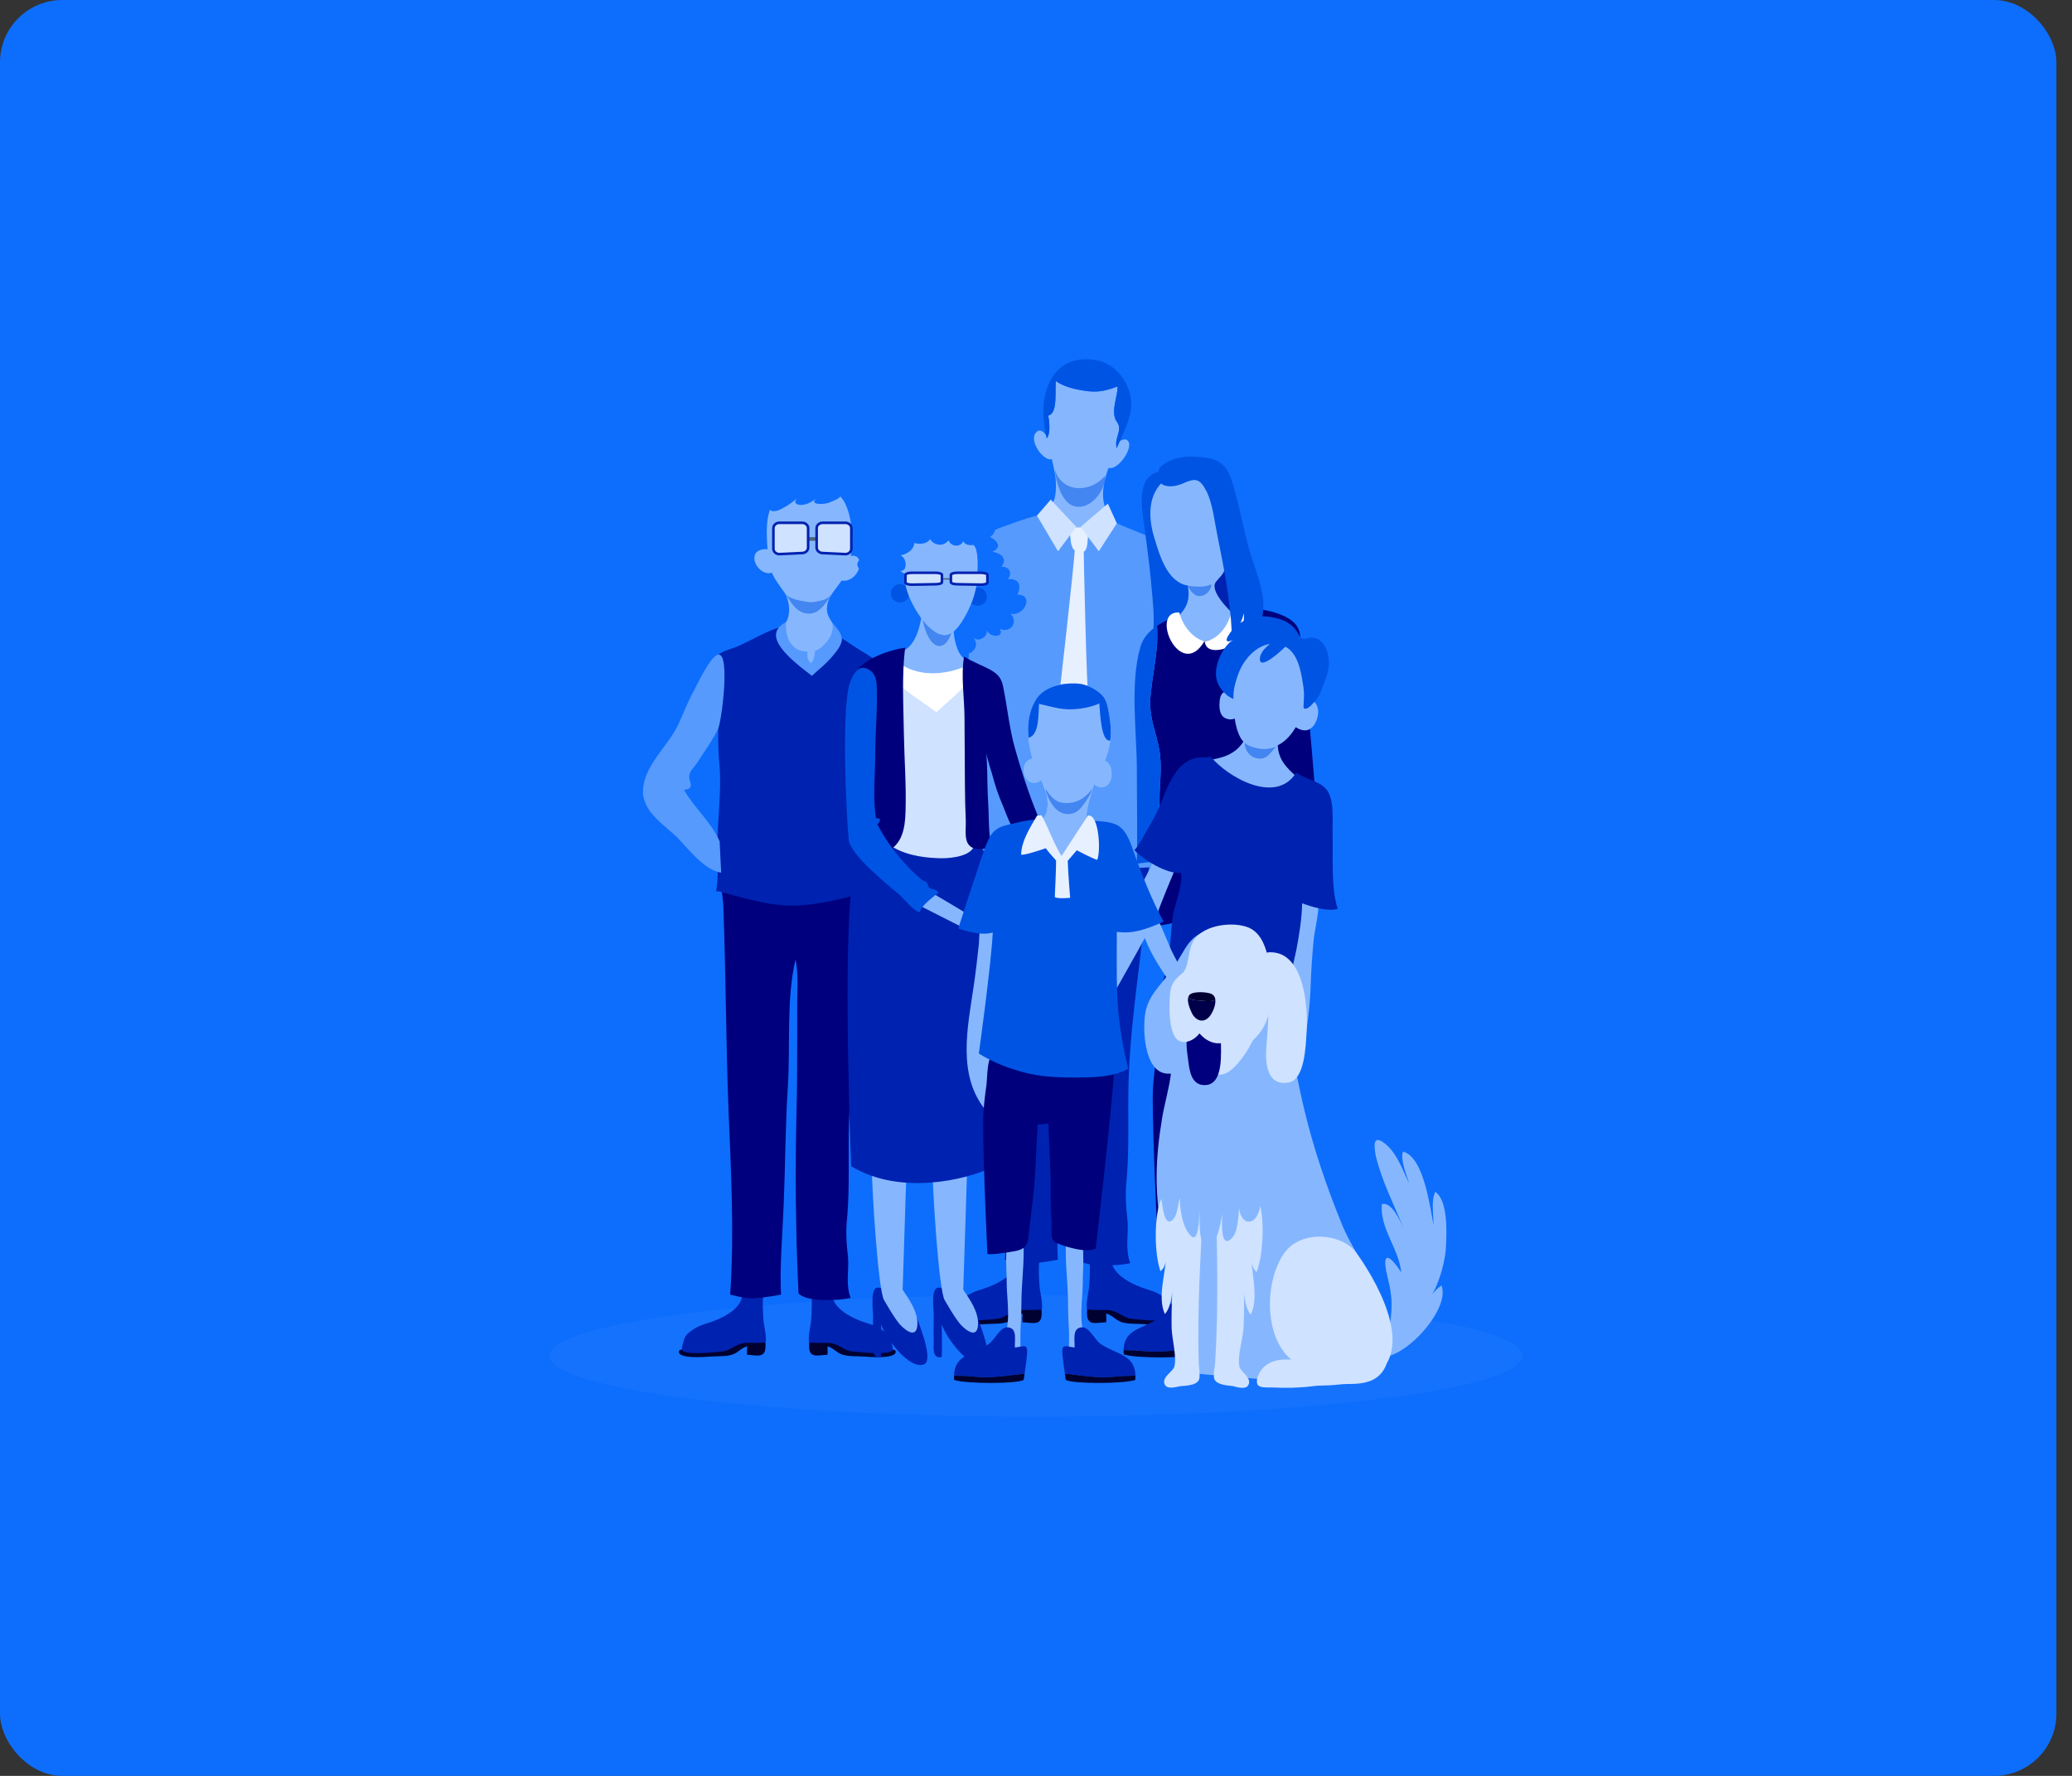 <svg width="84" height="72" viewBox="0 0 84 72" fill="none" xmlns="http://www.w3.org/2000/svg">
<rect x="0" y="0" width="84" height="72" fill="#333333" stroke="none"/>
<rect width="83.368" height="72" rx="2.526" fill="#0D6EFD"/>
<g style="mix-blend-mode:multiply" opacity="0.3">
<path d="M61.724 54.969C61.724 56.331 52.893 57.436 42 57.436C31.107 57.436 22.276 56.331 22.276 54.969C22.276 53.606 31.107 52.502 42 52.502C52.893 52.502 61.724 53.606 61.724 54.969Z" fill="#257CFD"/>
</g>
<path d="M39.003 53.397C38.86 53.397 38.6 53.366 38.586 53.443C38.46 53.801 39.719 53.701 39.934 53.684C40.203 53.666 40.472 53.684 40.722 53.63C41.044 53.577 41.17 53.326 41.456 53.254C41.456 53.379 41.439 53.487 41.456 53.611C41.778 53.611 42.19 53.773 42.226 53.343C42.261 53.003 42.154 52.645 41.761 52.788L39.004 53.396L39.003 53.397Z" fill="#000031"/>
<path d="M38.692 53.403C38.8 53.654 40.109 53.497 40.341 53.479C40.753 53.444 40.775 53.29 41.151 53.164C41.33 53.093 41.509 53.111 41.706 53.111C41.796 53.111 42.191 53.113 42.246 53.078L42.226 53.147C42.297 52.807 42.154 52.413 42.136 52.054C42.118 51.732 42.1 51.392 42.136 51.069C41.849 51.052 41.545 51.034 41.259 51.016C41.259 51.714 40.292 52.126 39.756 52.287C39.451 52.377 39.216 52.493 38.95 52.717C38.753 52.883 38.692 53.403 38.692 53.403Z" fill="#0022B0"/>
<path d="M47.297 53.397C47.44 53.397 47.7 53.366 47.714 53.443C47.84 53.801 46.581 53.701 46.366 53.684C46.097 53.666 45.828 53.684 45.577 53.63C45.255 53.577 45.13 53.326 44.843 53.254C44.843 53.379 44.861 53.487 44.843 53.611C44.522 53.611 44.11 53.773 44.073 53.343C44.038 53.003 44.145 52.645 44.538 52.788L47.295 53.396L47.297 53.397Z" fill="#000031"/>
<path d="M47.608 53.403C47.5 53.654 46.191 53.497 45.959 53.479C45.547 53.444 45.525 53.29 45.149 53.164C44.97 53.093 44.791 53.111 44.594 53.111C44.504 53.111 44.109 53.113 44.054 53.078L44.074 53.147C44.003 52.807 44.146 52.413 44.164 52.054C44.182 51.732 44.2 51.392 44.164 51.069C44.45 51.052 44.755 51.034 45.041 51.016C45.041 51.714 46.008 52.126 46.544 52.287C46.849 52.377 47.084 52.493 47.35 52.717C47.547 52.883 47.608 53.403 47.608 53.403Z" fill="#0022B0"/>
<path d="M40.739 51.07C40.918 48.492 40.775 45.843 40.668 43.23C40.56 40.402 40.56 37.608 40.454 34.78C40.454 34.458 40.382 34.171 40.382 33.885C41.742 33.706 43.138 33.777 44.498 33.777C45.179 33.777 46.002 33.92 46.611 33.777C46.611 37.179 45.859 40.472 45.752 43.838C45.716 45.163 45.787 46.452 45.68 47.776C45.608 48.42 45.644 48.886 45.715 49.53C45.751 50.031 45.608 50.676 45.823 51.213C45.393 51.321 43.943 51.41 43.621 51.017C43.621 51.017 43.531 48.958 43.531 48.421C43.496 46.81 43.496 45.199 43.531 43.588C43.567 42.407 43.567 41.261 43.567 40.08V38.755C43.567 38.326 43.628 37.536 43.496 36.929C43.102 38.612 43.282 40.545 43.174 42.264C43.066 43.947 43.066 45.629 42.995 47.312C42.959 48.315 42.816 50.069 42.887 51.071C42.887 51.071 42.337 51.196 41.693 51.231C41.263 51.231 40.739 51.071 40.739 51.071V51.07Z" fill="#0022B0"/>
<path d="M42.573 17.851C42.435 17.695 42.218 17.281 42.002 17.537C41.648 17.91 42.513 19.012 42.789 18.481L42.573 17.851Z" fill="#86B7FE"/>
<path d="M45.052 18.186C45.19 18.028 45.583 17.655 45.739 17.891C45.976 18.226 45.09 19.406 44.776 18.815L45.051 18.186H45.052Z" fill="#86B7FE"/>
<path d="M39.288 26.191C39.426 25.483 39.485 24.716 39.524 23.988C39.583 22.985 39.446 21.785 40.567 21.391C41.216 21.155 41.983 20.86 42.671 20.782C43.025 20.742 43.261 20.86 43.595 20.92C43.91 20.979 44.224 20.861 44.559 20.88C45.326 21.273 46.192 21.588 46.998 21.922C47.489 22.119 47.489 22.572 47.549 23.043C47.627 23.633 47.687 24.184 47.687 24.754C47.687 26.013 47.785 27.252 47.707 28.492C47.667 29.043 47.53 33.843 47.51 34.394C47.51 34.532 47.53 34.925 47.432 35.043C47.294 35.201 46.861 35.142 46.645 35.161C44.913 35.279 43.262 35.318 41.511 35.181C40.665 35.123 39.721 34.867 39.013 34.395L39.288 26.192V26.191Z" fill="#569AFE"/>
<path d="M45.248 17.99C45.248 17.793 45.346 17.617 45.366 17.419C45.386 17.144 45.248 17.144 45.19 16.908C45.091 16.515 45.308 16.062 45.308 15.669C44.816 15.846 44.52 15.925 43.989 15.846C43.596 15.787 43.144 15.689 42.809 15.453C42.751 15.767 42.907 16.77 42.494 16.849C42.538 17.055 42.604 17.589 42.43 17.782C42.478 18.006 42.534 18.221 42.592 18.424C42.69 18.797 42.788 19.191 42.808 19.584C42.808 19.82 42.808 20.017 42.749 20.233C42.671 20.45 42.435 20.608 42.375 20.804C42.179 21.375 43.325 21.571 43.738 21.552C44.25 21.532 44.48 21.453 44.951 21.315L45.029 20.981C44.411 20.198 44.83 19.155 45.266 18.182C45.25 18.138 45.243 18.076 45.246 17.992L45.248 17.99Z" fill="#86B7FE"/>
<path d="M44.462 14.607C43.498 14.43 42.804 14.811 42.47 15.676C42.217 16.33 42.282 17.092 42.431 17.782C42.605 17.589 42.539 17.055 42.495 16.849C42.908 16.771 42.752 15.767 42.81 15.453C43.145 15.689 43.596 15.787 43.99 15.846C44.521 15.924 44.816 15.846 45.309 15.669C45.309 16.062 45.092 16.515 45.191 16.908C45.249 17.144 45.387 17.144 45.367 17.419C45.347 17.615 45.249 17.792 45.249 17.99C45.247 18.074 45.254 18.136 45.269 18.18C45.513 17.637 45.761 17.115 45.839 16.671C45.996 15.806 45.367 14.764 44.462 14.606V14.607Z" fill="#0054E4"/>
<g style="mix-blend-mode:multiply" opacity="0.5">
<path d="M42.77 19.052C43.065 20.016 44.246 19.976 44.797 19.288C44.836 19.918 44.127 20.783 43.459 20.489C43.027 20.292 42.83 19.564 42.77 19.132V19.053V19.052Z" fill="#0054E4"/>
</g>
<path d="M43.581 22.178C43.547 22.894 42.915 28.452 42.915 28.452C43.031 28.668 43.398 29.118 43.581 29.268C43.747 29.151 44.132 28.462 44.132 28.462C44.048 27.98 43.931 22.378 43.931 22.128L43.581 22.179V22.178Z" fill="#E7F0FF"/>
<path d="M43.36 21.625C43.42 21.781 43.389 21.959 43.449 22.116C43.489 22.234 43.518 22.303 43.636 22.342C43.685 22.362 43.911 22.381 43.96 22.351C44.098 22.262 44.088 21.889 44.108 21.742C44.137 21.476 44.137 21.407 43.842 21.387C43.695 21.378 43.537 21.387 43.389 21.417L43.36 21.624V21.625Z" fill="#E7F0FF"/>
<path d="M43.631 21.362L42.893 22.351L42.038 20.904L42.598 20.256L43.631 21.362Z" fill="#CFE2FF"/>
<path d="M43.807 21.363L44.545 22.351L45.278 21.218L44.913 20.419L43.807 21.363Z" fill="#CFE2FF"/>
<path d="M46.681 26.076C46.815 25.502 46.778 24.793 46.72 24.2C46.644 23.262 46.529 22.323 46.395 21.385C46.299 20.696 46.05 19.433 46.893 19.146C47.467 18.936 47.869 18.955 48.175 19.51C48.482 20.065 48.52 20.774 48.615 21.386C48.73 22.19 48.788 23.013 48.903 23.818C48.942 24.105 49.152 25.407 48.979 25.541L46.682 26.077L46.681 26.076Z" fill="#0054E4"/>
<path d="M52.664 25.569C52.291 24.334 48.53 24.592 48.53 24.592C48.037 24.856 47.395 25.045 46.905 25.375C47.022 26.31 46.583 27.871 46.635 28.669C46.664 29.358 46.98 29.991 47.037 30.68C47.094 31.254 47.009 31.828 47.009 32.432C47.009 32.696 47.009 36.627 46.959 37.524C49.263 37.301 51.095 34.93 53.523 34.671C53.523 34.671 52.895 26.315 52.665 25.569H52.664Z" fill="#00007D"/>
<path d="M47.036 30.68C46.978 29.991 46.663 29.358 46.634 28.669C46.583 27.871 47.021 26.31 46.904 25.375C46.593 25.585 46.344 25.85 46.232 26.229C45.801 27.721 46.089 29.674 46.089 31.224C46.089 32.488 46.118 33.751 46.089 35.015C46.357 34.977 46.619 34.948 46.877 34.923C46.925 34.026 47.008 32.695 47.008 32.43C47.008 31.827 47.093 31.253 47.036 30.678V30.68Z" fill="#0054E4"/>
<path d="M50.166 24.506C50.319 24.622 50.166 24.889 50.051 25.004C49.611 25.483 49.228 24.985 49.074 24.525C48.941 24.123 48.941 23.664 49.151 23.281C49.381 22.879 49.955 22.592 50.07 23.262L50.166 24.506Z" fill="#0022B0"/>
<path d="M47.703 25.045C48.124 24.662 48.252 24.314 48.156 23.74C47.314 23.607 47.008 22.496 46.797 21.806C46.549 21.002 46.51 20.007 47.256 19.432C48.156 18.762 49.152 19.165 49.573 20.141C49.898 20.83 49.956 21.94 49.783 22.668C49.744 22.859 49.687 23.05 49.592 23.223C49.515 23.375 49.285 23.548 49.247 23.682C49.132 24.141 50.076 24.965 50.076 24.965C50.338 25.374 49.094 26.19 48.481 25.96C48.118 25.845 47.869 25.538 47.678 25.232L47.703 25.044V25.045Z" fill="#86B7FE"/>
<path d="M47.811 24.832C47.926 25.31 48.309 25.866 48.827 25.999C47.85 27.646 46.567 24.755 47.811 24.832Z" fill="white"/>
<path d="M48.825 25.999C49.495 25.942 49.955 25.099 49.974 24.487C50.682 24.39 50.606 25.673 50.242 25.999C49.974 26.229 48.959 26.651 48.844 26.038L48.825 25.999Z" fill="white"/>
<path d="M47.007 18.975C46.739 19.702 47.352 19.855 47.944 19.606C48.461 19.376 48.633 19.376 48.921 19.931C49.169 20.468 49.227 21.08 49.342 21.654C49.61 22.994 49.878 24.296 49.936 25.655C50.223 25.54 50.338 25.157 50.433 24.87C50.452 25.1 50.28 26.037 50.491 26.095C50.873 26.229 51.142 25.195 51.18 24.966C51.352 24.123 50.912 23.186 50.682 22.4C50.414 21.5 50.261 20.563 49.993 19.663C49.726 18.725 49.361 18.549 48.373 18.513C47.415 18.477 47.007 18.974 47.007 18.974V18.975Z" fill="#0054E4"/>
<g style="mix-blend-mode:multiply" opacity="0.5">
<path d="M48.149 23.732C48.209 23.776 48.371 23.769 48.46 23.776C48.69 23.805 48.897 23.776 49.118 23.694C49.082 23.946 48.897 24.161 48.63 24.168C48.408 24.175 48.231 23.923 48.149 23.731V23.732Z" fill="#0054E4"/>
</g>
<path d="M47.507 53.166C47.897 52.92 47.692 51.525 47.692 51.135C47.692 50.664 47.651 50.17 47.671 49.72C47.692 49.432 47.63 49.515 47.835 49.412C47.979 49.351 48.225 49.351 48.369 49.351C48.409 50.171 48.286 50.992 48.286 51.793C48.286 52.203 48.265 52.593 48.245 52.983V53.558C48.245 53.682 48.266 53.948 48.224 53.927L47.506 53.168L47.507 53.166Z" fill="#AD7968"/>
<path d="M50.954 53.166C50.564 52.92 50.769 51.525 50.769 51.135C50.769 50.664 50.81 50.17 50.79 49.72C50.769 49.432 50.831 49.515 50.626 49.412C50.482 49.351 50.236 49.351 50.093 49.351C50.052 50.171 50.175 50.992 50.175 51.793C50.175 52.203 50.196 52.593 50.216 52.983V53.558C50.216 53.682 50.195 53.948 50.237 53.927L50.955 53.168L50.954 53.166Z" fill="#AD7968"/>
<path d="M51.53 54.801C51.031 54.789 50.542 54.71 50.047 54.654C50.011 54.404 49.961 54.04 49.948 53.885C49.907 53.413 50.072 53.557 50.441 53.597C50.462 53.31 50.317 52.797 50.748 52.777C51.056 52.777 51.24 53.29 51.528 53.474C52.145 53.879 52.887 53.885 52.908 54.734C52.771 54.747 52.627 54.748 52.502 54.748C52.174 54.762 51.858 54.814 51.53 54.801Z" fill="#663A5F"/>
<path d="M51.53 54.801C51.858 54.814 52.174 54.761 52.502 54.748C52.627 54.748 52.771 54.748 52.908 54.734C52.909 54.789 52.908 54.848 52.902 54.91C52.451 55.075 50.35 55.075 50.083 54.91C50.083 54.91 50.067 54.803 50.046 54.654C50.542 54.71 51.031 54.789 51.53 54.801Z" fill="#795287"/>
<path d="M46.733 44.467C46.733 43.944 46.803 43.421 46.873 42.916C46.907 42.585 46.89 41.923 47.116 41.68C47.482 41.923 48.091 41.854 48.51 41.871C48.946 41.889 49.398 41.923 49.834 41.958C50.584 42.01 51.316 42.097 52.064 42.132C51.925 44.258 51.298 49.589 51.298 49.589C50.966 49.746 50.375 49.589 50.043 49.485C49.904 49.432 49.625 49.362 49.555 49.223C49.468 49.066 49.52 48.614 49.503 48.422C49.45 47.846 49.485 47.254 49.468 46.662C49.434 45.983 49.382 44.537 49.382 44.537C49.242 44.502 49.102 44.571 48.946 44.554C48.876 45.548 48.876 46.541 48.754 47.534C48.702 47.97 48.65 48.422 48.597 48.858C48.545 49.347 48.563 49.59 48.005 49.695C47.813 49.729 47.035 49.861 46.907 49.799C46.907 49.799 46.732 46.227 46.732 44.468L46.733 44.467Z" fill="#00007D"/>
<path d="M46.93 54.801C47.429 54.789 47.918 54.71 48.414 54.654C48.449 54.404 48.499 54.04 48.512 53.885C48.553 53.413 48.389 53.557 48.02 53.597C47.998 53.31 48.143 52.797 47.711 52.777C47.404 52.777 47.219 53.29 46.931 53.474C46.314 53.879 45.571 53.885 45.551 54.734C45.688 54.747 45.833 54.748 45.957 54.748C46.285 54.762 46.601 54.814 46.929 54.801H46.93Z" fill="#0022B0"/>
<path d="M46.93 54.801C46.602 54.814 46.286 54.761 45.958 54.748C45.833 54.748 45.689 54.748 45.552 54.734C45.551 54.789 45.552 54.848 45.558 54.91C46.009 55.075 48.111 55.075 48.377 54.91C48.377 54.91 48.393 54.803 48.414 54.654C47.918 54.71 47.429 54.789 46.93 54.801Z" fill="#000031"/>
<path d="M53.428 28.75C53.366 28.407 53.146 28.346 52.928 28.429C53.041 27.834 53.09 27.341 52.868 26.765C52.673 26.247 52.209 26.036 51.686 26.01L51.411 26.004C51.155 26.207 50.782 26.317 50.567 26.57C50.288 26.892 50.167 27.299 50.06 27.708C50.039 27.796 50.021 27.888 50.007 27.984C49.602 27.996 49.451 28.075 49.437 28.55C49.431 28.825 49.49 29.098 49.792 29.156C49.875 29.176 49.97 29.166 50.057 29.135C50.095 29.418 50.17 29.688 50.295 29.915C50.328 29.972 50.365 30.021 50.404 30.067C50.392 30.093 50.378 30.116 50.366 30.135C50.252 30.282 50.138 30.403 49.984 30.498C49.675 30.702 49.324 30.763 48.973 30.824L49 30.863C49.204 31.171 49.29 31.47 49.609 31.711C50.036 32.026 50.487 32.29 51.036 32.302C51.468 32.318 51.858 32.243 52.219 31.998C52.321 31.93 52.631 31.753 52.628 31.609C52.626 31.531 52.385 31.328 52.332 31.277C52.077 31.022 51.901 30.791 51.827 30.439C51.811 30.364 51.806 30.289 51.801 30.214C51.816 30.206 51.832 30.199 51.847 30.191C52.123 30.047 52.354 29.782 52.533 29.48C52.685 29.593 52.897 29.648 53.047 29.585C53.331 29.461 53.477 29.039 53.431 28.752L53.428 28.75Z" fill="#86B7FE"/>
<g style="mix-blend-mode:multiply" opacity="0.5">
<path d="M50.465 30.11C50.564 30.239 50.8 30.293 50.958 30.333C51.212 30.397 51.516 30.372 51.749 30.261C51.503 30.494 51.38 30.828 50.951 30.743C50.67 30.689 50.446 30.407 50.465 30.11Z" fill="#0054E4"/>
</g>
<path d="M51.582 26.039C51.368 26.185 51.052 26.453 51.077 26.749C51.114 27.158 51.974 26.36 52.109 26.218C52.542 26.443 52.695 27.014 52.776 27.456C52.807 27.647 52.846 27.837 52.861 28.037C52.874 28.228 52.852 28.403 52.848 28.595C52.842 28.691 52.834 28.762 52.974 28.723C53.052 28.703 53.162 28.596 53.213 28.534C53.367 28.39 53.492 28.204 53.565 28.002C53.737 27.535 53.96 27.076 53.842 26.557C53.792 26.314 53.672 26.038 53.434 25.914C53.328 25.855 53.188 25.85 53.067 25.861C52.954 25.873 52.86 25.927 52.779 25.887C52.682 25.828 52.616 25.638 52.544 25.553C52.462 25.442 52.364 25.348 52.249 25.273C52.027 25.131 51.756 25.05 51.502 25.013C51.081 24.945 50.648 25.017 50.288 25.252C50.082 25.388 49.938 25.54 49.812 25.743C49.779 25.797 49.687 25.938 49.748 25.989C49.811 26.039 49.94 25.958 49.991 25.939C49.64 26.166 49.382 26.669 49.314 27.081C49.238 27.561 49.395 27.889 49.76 28.202C49.839 28.261 49.919 28.294 49.999 28.344C50.012 28.161 50.002 28.052 50.04 27.868C50.087 27.666 50.167 27.391 50.249 27.206C50.413 26.81 50.76 26.382 51.157 26.208C51.269 26.152 51.39 26.123 51.52 26.103L51.58 26.04L51.582 26.039Z" fill="#0054E4"/>
<path d="M47.025 34.16C46.749 35.476 44.556 38.462 44.191 40.049C44.485 40.204 44.856 40.218 45.091 40.404C45.531 39.572 46.723 37.592 47.037 36.72C47.33 35.955 47.706 35.09 47.979 34.432L47.025 34.16Z" fill="#86B7FE"/>
<path d="M52.762 43.105C52.904 42.158 53.102 41.032 53.131 40.062C53.151 39.408 53.193 38.752 53.257 38.096C53.288 37.755 53.555 36.647 53.414 36.39C53.32 36.21 52.794 36.204 52.636 36.105C52.591 37.257 52.239 38.42 52.237 39.571C52.234 40.722 52.083 41.926 52.125 43.075C52.127 43.127 52.123 43.023 52.122 42.997L52.761 43.105L52.762 43.105Z" fill="#86B7FE"/>
<path d="M46.823 41.583C46.843 41.321 46.916 41.111 46.989 40.873C47.086 40.584 47.082 40.401 47.099 40.086C47.117 39.773 47.243 39.533 47.313 39.219C47.453 38.535 47.46 37.803 47.548 37.122C47.593 36.833 48.008 35.647 47.871 35.414V35.388C47.323 35.454 46.34 34.852 45.991 34.468C45.991 34.468 46.144 34.307 46.343 33.936C46.494 33.671 46.644 33.406 46.794 33.141C47.294 32.213 47.541 30.612 48.877 30.709C48.929 30.708 49.006 30.68 49.084 30.678C49.759 31.497 51.722 32.65 52.551 31.323C53.004 31.651 53.526 31.639 53.825 32.075C54.098 32.514 54.013 33.3 54.025 33.796C54.049 34.737 53.95 35.994 54.233 36.85C53.792 36.966 53.212 36.771 52.789 36.625C52.779 37.252 52.665 37.936 52.55 38.539C52.48 38.881 52.335 39.328 52.395 39.667C52.459 40.136 52.564 40.133 52.392 40.582C52.247 41.03 52.422 42.102 52.359 42.386C52.218 43.018 52.291 42.806 51.953 42.893C51.641 42.954 51.43 42.907 51.117 42.888C50.304 42.804 49.465 42.721 48.677 42.532C48.229 42.412 47.051 42.337 46.808 42.004L46.823 41.585V41.583Z" fill="#0022B0"/>
<path d="M31.012 22.544C30.788 21.977 30.495 21.307 30.668 20.67C30.908 19.759 32.027 19.999 32.715 20.017C33.386 20.051 34.555 19.811 34.882 20.584C35.14 21.169 35.02 22.493 34.469 22.888C34.263 23.043 33.987 23.061 33.763 23.009L31.012 22.544Z" fill="#0D6EFD"/>
<path d="M27.934 54.722C27.796 54.722 27.547 54.692 27.533 54.767C27.413 55.111 28.622 55.015 28.828 54.998C29.086 54.981 29.345 54.998 29.585 54.947C29.894 54.896 30.015 54.654 30.29 54.585C30.29 54.705 30.273 54.809 30.29 54.929C30.599 54.929 30.995 55.084 31.029 54.671C31.063 54.345 30.96 54 30.581 54.138L27.933 54.722H27.934Z" fill="#000031"/>
<path d="M27.635 54.726C27.739 54.967 28.996 54.817 29.22 54.799C29.615 54.765 29.637 54.617 29.998 54.497C30.169 54.428 30.342 54.446 30.531 54.446C30.617 54.446 30.997 54.448 31.049 54.414L31.03 54.48C31.099 54.152 30.961 53.775 30.944 53.43C30.926 53.12 30.909 52.793 30.944 52.484C30.669 52.466 30.376 52.449 30.101 52.433C30.101 53.104 29.173 53.499 28.657 53.654C28.364 53.739 28.138 53.851 27.883 54.067C27.694 54.225 27.636 54.725 27.636 54.725L27.635 54.726Z" fill="#0022B0"/>
<path d="M35.901 54.722C36.039 54.722 36.288 54.692 36.302 54.767C36.423 55.111 35.213 55.015 35.007 54.998C34.749 54.981 34.491 54.998 34.25 54.947C33.941 54.896 33.821 54.654 33.545 54.585C33.545 54.705 33.561 54.809 33.545 54.929C33.235 54.929 32.839 55.084 32.806 54.671C32.771 54.345 32.874 54 33.253 54.138L35.901 54.722Z" fill="#000031"/>
<path d="M36.2 54.726C36.097 54.967 34.839 54.817 34.616 54.799C34.221 54.765 34.199 54.617 33.839 54.497C33.666 54.428 33.495 54.446 33.305 54.446C33.22 54.446 32.839 54.448 32.788 54.414L32.807 54.48C32.738 54.152 32.876 53.775 32.892 53.43C32.909 53.12 32.927 52.793 32.892 52.484C33.167 52.466 33.46 52.449 33.735 52.433C33.735 53.104 34.663 53.499 35.18 53.654C35.473 53.739 35.698 53.851 35.953 54.067C36.143 54.225 36.2 54.725 36.2 54.725V54.726Z" fill="#0022B0"/>
<path d="M29.602 52.486C29.773 50.01 29.636 47.464 29.532 44.953C29.429 42.236 29.429 39.552 29.327 36.835C29.327 36.526 29.258 36.251 29.258 35.975C30.564 35.803 31.906 35.871 33.213 35.871C33.867 35.871 34.658 36.01 35.242 35.871C35.242 39.139 34.52 42.304 34.417 45.537C34.382 46.81 34.451 48.048 34.348 49.321C34.279 49.94 34.313 50.387 34.382 51.006C34.417 51.488 34.279 52.107 34.486 52.622C34.073 52.725 32.68 52.811 32.371 52.433C32.371 52.433 32.285 50.455 32.285 49.94C32.251 48.391 32.251 46.844 32.285 45.296C32.319 44.16 32.319 43.06 32.319 41.925V40.653C32.319 40.24 32.378 39.482 32.251 38.899C31.872 40.515 32.045 42.373 31.941 44.024C31.838 45.64 31.838 47.257 31.77 48.873C31.735 49.836 31.597 51.521 31.666 52.485C31.666 52.485 31.137 52.604 30.518 52.639C30.105 52.639 29.603 52.485 29.603 52.485L29.602 52.486Z" fill="#00007E"/>
<path d="M29.034 36.139C29.137 35.545 29.085 34.875 29.085 34.281C29.085 33.146 29.266 32.088 29.163 30.954C29.085 30.232 29.136 29.509 29.111 28.787C29.06 28.245 28.956 27.678 28.93 27.136C28.904 26.363 29.421 26.44 30.013 26.155C30.53 25.923 31.071 25.588 31.613 25.433C32.877 25.098 33.728 25.588 34.708 26.259C35.25 26.62 35.869 26.827 35.844 27.549C35.818 28.168 35.689 28.813 35.663 29.458C35.637 30.722 35.327 31.961 35.38 33.172C35.38 33.482 35.276 33.791 35.302 34.101C35.353 34.41 35.406 34.591 35.38 34.926C35.353 35.236 35.431 35.468 35.431 35.752C35.431 36.114 35.353 36.114 35.353 36.114C34.322 36.397 32.903 36.785 31.819 36.707C30.916 36.656 29.936 36.346 29.136 36.139H29.033H29.034Z" fill="#0022B0"/>
<path d="M31.648 25.434C32.113 25.176 32.044 24.402 31.803 24.024C31.563 23.68 31.339 23.422 31.219 23.009C31.115 22.665 31.133 22.372 31.099 22.028C31.047 21.116 31.099 20.274 31.941 19.844C32.749 19.431 33.816 19.552 34.263 20.412C34.556 21.014 34.607 21.942 34.487 22.579C34.418 23.009 34.281 23.336 34.005 23.697C33.781 24.006 33.506 24.299 33.523 24.728C33.54 25.123 33.97 25.416 33.936 25.76C33.867 26.173 33.488 26.758 33.11 26.895C32.302 27.17 31.511 26.208 31.562 25.468L31.648 25.434H31.648Z" fill="#86B7FE"/>
<path d="M34.071 20.127C33.95 20.265 33.832 20.274 33.661 20.36C33.471 20.463 32.715 20.498 33.128 20.17C32.973 20.308 32.784 20.429 32.578 20.463C32.389 20.498 32.096 20.429 32.319 20.205C32.147 20.343 31.477 20.876 31.236 20.687C30.892 20.394 31.58 19.793 31.77 19.655C32.337 19.225 33.489 18.881 33.988 19.62C34.057 19.741 34.072 19.989 34.072 20.127H34.071Z" fill="#0D6EFD"/>
<path d="M33.266 21.777H32.729V21.925H33.266V21.777Z" fill="#4E647A"/>
<path d="M32.762 22.201C32.762 22.323 32.652 22.422 32.516 22.422L31.599 22.466C31.463 22.466 31.354 22.368 31.354 22.247V21.415C31.354 21.294 31.463 21.195 31.599 21.195H32.516C32.652 21.195 32.762 21.293 32.762 21.415V22.203V22.201Z" fill="#CFE2FF" stroke="#0022B0" stroke-width="0.105" stroke-miterlimit="10"/>
<path d="M33.107 22.201C33.107 22.323 33.217 22.422 33.352 22.422L34.269 22.466C34.405 22.466 34.515 22.368 34.515 22.247V21.415C34.515 21.294 34.405 21.195 34.269 21.195H33.352C33.217 21.195 33.107 21.293 33.107 21.415V22.203V22.201Z" fill="#CFE2FF" stroke="#0022B0" stroke-width="0.105" stroke-miterlimit="10"/>
<path d="M31.305 22.39C31.189 22.184 30.724 22.248 30.621 22.455C30.415 22.88 31.073 23.513 31.433 23.112L31.305 22.39Z" fill="#86B7FE"/>
<path d="M34.258 22.673C34.516 22.441 34.877 22.48 34.851 22.893C34.825 23.357 34.284 23.77 33.871 23.408L34.258 22.673Z" fill="#86B7FE"/>
<g style="mix-blend-mode:multiply" opacity="0.5">
<path d="M31.824 24.058C31.989 24.278 32.397 24.348 32.638 24.386C32.803 24.425 32.946 24.425 33.111 24.386C33.386 24.335 33.524 24.299 33.711 24.105C33.393 24.617 33.155 24.864 32.825 24.877C32.451 24.903 32.177 24.618 31.968 24.27L31.824 24.058Z" fill="#0054E4"/>
</g>
<path d="M32.905 27.394C32.079 26.758 30.8 25.769 31.866 25.224C31.815 25.843 32.096 26.432 32.732 26.415C32.732 26.69 32.724 26.725 32.873 26.886C32.911 26.881 33.024 26.724 33.042 26.38C33.282 26.346 33.648 25.924 33.713 25.675C33.777 25.428 33.769 25.485 33.738 25.245C33.893 25.434 34.111 25.646 34.129 25.892C34.147 26.118 33.936 26.384 33.747 26.608C33.403 27.003 33.25 27.084 32.924 27.393H32.907L32.905 27.394Z" fill="#569AFE"/>
<path d="M29.175 34.113C28.846 33.339 28.146 32.757 27.734 32.026C28.187 31.961 27.94 31.745 27.94 31.487C27.94 31.251 28.146 31.121 28.291 30.884C28.558 30.453 28.887 30.024 29.113 29.55C29.258 29.227 29.605 26.517 29.131 26.538C28.823 26.56 28.291 27.699 28.166 27.935C27.899 28.408 27.713 28.904 27.487 29.398C27.075 30.26 26.087 31.055 26.067 32.067C26.046 32.907 26.932 33.445 27.467 33.962C27.94 34.457 28.557 35.275 29.237 35.382L29.175 34.112V34.113Z" fill="#569AFE"/>
<path d="M35.362 24.33C34.866 24.416 35.038 25.167 35.532 24.877C35.105 25.099 35.635 25.629 36.028 25.389C35.618 25.713 36.249 26.227 36.642 25.816C36.489 26.789 37.548 26.55 38.145 26.619C38.162 26.43 38.675 26.192 38.846 26.26C38.846 26.823 39.922 26.43 39.444 25.816C39.614 26.072 40.042 25.85 40.007 25.56C40.178 25.901 40.759 25.816 40.52 25.492C40.964 25.697 41.305 25.219 40.964 24.877C41.527 25.014 41.937 24.109 41.255 24.109C41.408 23.715 41.322 23.459 40.861 23.477C41.066 23.221 40.896 22.948 40.589 22.982C40.879 22.64 40.554 22.418 40.23 22.367C40.64 22.197 40.435 21.906 40.128 21.769C40.521 21.564 40.316 20.966 39.871 21.12C40.008 20.71 39.632 20.591 39.359 20.847C39.513 20.318 38.966 20.061 38.625 20.472C38.523 19.976 37.874 19.857 37.806 20.42C37.687 20.232 37.464 19.994 37.208 20.062C36.986 20.113 36.815 20.386 36.884 20.609C36.747 20.557 36.542 20.42 36.405 20.557C36.251 20.677 36.319 20.951 36.439 21.053C36.269 21.018 36.115 20.985 36.03 21.172C35.962 21.343 36.081 21.531 36.234 21.599C35.962 21.633 35.773 21.82 35.842 22.111C35.346 21.906 34.817 22.162 35.329 22.658C35.192 22.623 34.971 22.59 34.852 22.692C34.663 22.863 34.783 23.085 34.971 23.153C34.629 23.153 34.629 23.614 34.987 23.563C34.748 23.7 34.441 23.922 34.731 24.212C34.868 24.349 35.124 24.315 35.311 24.315L35.363 24.331L35.362 24.33Z" fill="#0D6EFD"/>
<path d="M36.489 26.43C37.139 26.277 37.36 25.252 37.378 24.706C37.753 24.671 38.215 24.876 38.608 24.894C38.675 25.269 38.624 25.645 38.727 26.021C38.778 26.226 38.829 26.396 38.966 26.584C39.103 26.755 39.308 26.823 39.257 27.028C39.069 27.729 37.566 27.694 37.087 27.455C36.746 27.285 36.489 26.926 36.456 26.566L36.491 26.429L36.489 26.43Z" fill="#86B7FE"/>
<g style="mix-blend-mode:multiply" opacity="0.5">
<path d="M38.624 25.56C38.522 25.765 38.436 26.089 38.18 26.175C37.702 26.328 37.394 25.337 37.394 24.962L38.623 25.56H38.624Z" fill="#0054E4"/>
</g>
<path d="M36.865 24.054C36.865 24.259 36.697 24.425 36.49 24.425C36.283 24.425 36.114 24.259 36.114 24.054C36.114 23.849 36.283 23.682 36.49 23.682C36.697 23.682 36.865 23.848 36.865 24.054Z" fill="#0054E4"/>
<path d="M40.01 24.19C40.01 24.395 39.842 24.561 39.635 24.561C39.428 24.561 39.26 24.395 39.26 24.19C39.26 23.985 39.428 23.819 39.635 23.819C39.842 23.819 40.01 23.985 40.01 24.19Z" fill="#0054E4"/>
<path d="M36.66 23.254C36.66 23.766 36.848 24.245 37.104 24.688C37.326 25.063 37.617 25.474 38.01 25.679C38.454 25.884 38.71 25.611 38.966 25.253C39.308 24.724 39.598 24.057 39.615 23.425C39.632 23.135 39.65 22.794 39.615 22.503C39.599 22.384 39.564 22.161 39.462 22.093C39.462 22.093 39.154 22.161 39.052 21.94C38.933 22.213 38.54 22.161 38.454 21.905C38.249 22.178 37.874 22.127 37.702 21.854C37.634 22.042 37.241 22.093 37.071 22.008C37.036 22.315 36.78 22.452 36.507 22.52C36.764 22.606 36.815 23.169 36.491 23.151L36.661 23.254H36.66Z" fill="#86B7FE"/>
<path d="M38.717 23.443H38.153V23.499H38.717V23.443Z" fill="#4E647A"/>
<path d="M38.187 23.604C38.187 23.65 38.071 23.687 37.929 23.687L36.965 23.704C36.822 23.704 36.707 23.666 36.707 23.62V23.306C36.707 23.26 36.823 23.222 36.965 23.222H37.929C38.072 23.222 38.187 23.26 38.187 23.306V23.604Z" fill="#CFE2FF" stroke="#0022B0" stroke-width="0.105" stroke-miterlimit="10"/>
<path d="M38.55 23.604C38.55 23.65 38.666 23.687 38.808 23.687L39.772 23.704C39.915 23.704 40.03 23.666 40.03 23.62V23.306C40.03 23.26 39.914 23.222 39.772 23.222H38.808C38.665 23.222 38.55 23.26 38.55 23.306V23.604Z" fill="#CFE2FF" stroke="#0022B0" stroke-width="0.105" stroke-miterlimit="10"/>
<path d="M36.378 26.824C37.159 27.465 38.324 27.387 39.196 26.99C39.272 27.323 39.184 27.72 39.184 28.053C39.184 28.207 39.21 28.373 39.145 28.502C39.055 28.655 38.825 28.822 38.684 28.911C37.992 29.399 36.75 29.206 36.404 28.335C36.314 28.131 36.378 27.887 36.326 27.695L36.378 26.824Z" fill="white"/>
<path d="M35.601 52.203C35.259 52.186 35.396 53.108 35.396 53.33C35.396 53.654 35.379 53.996 35.396 54.338C35.396 54.61 35.31 55.106 35.72 55.021C35.737 54.577 35.72 54.133 35.72 53.689C35.908 54.27 36.88 55.55 37.463 55.314C37.873 55.147 37.223 53.553 37.053 53.143C36.916 52.852 36.78 52.579 36.557 52.34L35.601 52.203Z" fill="#0022B0"/>
<path d="M36.592 52.288C36.865 52.697 37.224 53.193 37.19 53.722C37.156 54.337 36.61 53.876 36.405 53.603C36.2 53.33 36.012 53.005 35.842 52.715C35.602 52.322 35.346 48.223 35.346 47.335C35.756 47.37 36.405 47.694 36.747 47.524L36.593 52.289L36.592 52.288Z" fill="#86B7FE"/>
<path d="M38.061 52.203C37.719 52.186 37.856 53.108 37.856 53.33C37.856 53.654 37.839 53.996 37.856 54.338C37.856 54.61 37.77 55.106 38.18 55.021C38.197 54.577 38.18 54.133 38.18 53.689C38.368 54.27 39.34 55.55 39.923 55.314C40.333 55.147 39.683 53.553 39.513 53.143C39.376 52.852 39.24 52.579 39.017 52.34L38.061 52.203Z" fill="#0022B0"/>
<path d="M39.051 52.288C39.324 52.697 39.682 53.193 39.649 53.722C39.614 54.337 39.068 53.876 38.862 53.603C38.658 53.33 38.469 53.005 38.299 52.715C38.06 52.322 37.803 48.223 37.803 47.335C38.213 47.37 38.862 47.694 39.204 47.524L39.051 52.289V52.288Z" fill="#86B7FE"/>
<path d="M40.247 47.317C39.153 47.847 36.483 48.479 34.508 47.283C34.508 47.283 34.201 39.7 34.474 36.455C34.611 34.713 35.84 33.483 37.684 33.552C38.436 33.586 39.358 33.859 39.836 34.44C40.383 35.089 40.246 36.182 40.246 36.968V47.317H40.247Z" fill="#0022B0"/>
<path d="M36.019 34.227C36.583 34.637 37.326 34.766 37.992 34.791C38.376 34.817 39.221 34.764 39.452 34.381C39.581 34.201 39.452 33.715 39.452 33.51C39.452 33.1 39.426 32.715 39.401 32.306C39.35 30.718 39.324 29.104 39.35 27.515C38.965 28.027 38.428 28.437 37.967 28.873C37.967 28.873 37.301 28.412 37.018 28.207C36.711 27.976 36.429 27.771 36.148 27.515L36.019 34.227Z" fill="#CFE2FF"/>
<path d="M39.085 26.619C38.948 27.404 39.102 28.327 39.102 29.13C39.102 30.052 39.119 30.974 39.119 31.897C39.119 32.341 39.135 32.802 39.153 33.263C39.17 33.656 39.034 34.236 39.477 34.39C39.648 34.425 39.852 34.458 40.006 34.373C40.245 34.254 40.16 34.117 40.125 33.896C40.074 33.418 40.091 32.939 40.057 32.461C40.006 31.659 40.057 30.804 39.92 30.036C39.92 30.446 40.091 30.958 40.211 31.351C40.33 31.812 40.484 32.273 40.672 32.701C40.791 32.974 41.014 33.674 41.287 33.846C41.56 33.999 42.055 33.743 42.294 33.589C41.834 32.565 41.475 31.489 41.168 30.412C40.911 29.542 40.843 28.653 40.655 27.782C40.518 27.133 39.898 27.108 39.084 26.621L39.085 26.619Z" fill="#00007D"/>
<path d="M35.857 34.56C36.574 34.304 36.693 33.587 36.711 32.903C36.746 31.844 36.66 30.768 36.643 29.709C36.626 28.582 36.557 27.386 36.694 26.259C36.08 26.345 34.918 26.72 34.645 27.353C34.492 27.711 34.56 28.309 34.56 28.702V30.171C34.56 30.974 34.611 31.794 34.764 32.58C34.833 32.938 34.867 33.314 34.901 33.69C34.918 33.895 34.901 34.219 34.969 34.339L35.858 34.561L35.857 34.56Z" fill="#00007D"/>
<path d="M37.207 36.677C37.207 36.677 38.699 37.441 39.227 37.697C39.279 37.543 39.432 37.406 39.535 37.27C39.039 36.911 38.112 36.421 37.633 36.097L37.207 36.677Z" fill="#86B7FE"/>
<path d="M35.566 33.416C35.634 33.365 35.686 33.297 35.669 33.194C35.618 33.194 35.566 33.16 35.515 33.178C35.378 32.375 35.481 31.418 35.481 30.599C35.481 29.779 35.566 28.942 35.549 28.122C35.549 27.763 35.565 27.336 35.225 27.149C34.815 26.909 34.61 27.302 34.473 27.644C34.098 28.566 34.303 32.938 34.405 34.032C34.456 34.681 36.095 35.945 36.489 36.303C36.71 36.508 37.017 36.918 37.291 36.987C37.326 36.731 37.838 36.355 38.043 36.201C37.957 36.013 37.804 36.098 37.684 35.996C37.599 35.928 37.617 35.825 37.565 35.774C37.514 35.723 37.428 35.723 37.377 35.672C37.104 35.45 36.83 35.176 36.592 34.904C36.199 34.459 35.84 33.947 35.568 33.418L35.566 33.416Z" fill="#0054E4"/>
<path d="M46.044 37.292C46.29 37.682 46.434 38.134 46.639 38.544C46.905 39.077 47.275 39.59 47.603 40.103C47.768 40.001 47.953 40.001 48.137 39.96C48.034 39.468 47.644 38.893 47.439 38.421C47.234 37.95 47.049 37.396 46.742 36.985L46.045 37.292H46.044Z" fill="#86B7FE"/>
<path d="M39.99 45.049C38.779 43.613 39.232 41.643 39.477 39.96C39.56 39.406 39.621 38.852 39.682 38.298C39.703 38.093 39.682 37.744 39.785 37.559C39.867 37.374 39.806 37.436 40.032 37.395C40.134 37.374 40.422 37.395 40.483 37.436C40.75 37.6 40.504 38.81 40.462 39.16C40.38 39.837 40.34 42.401 40.257 43.017C40.196 43.324 39.989 45.048 39.989 45.048L39.99 45.049Z" fill="#86B7FE"/>
<path d="M40.63 54.2C41.02 53.954 40.816 52.559 40.816 52.169C40.816 51.698 40.775 51.204 40.795 50.754C40.816 50.466 40.754 50.549 40.959 50.446C41.102 50.385 41.349 50.385 41.492 50.385C41.533 51.205 41.409 52.026 41.409 52.827C41.409 53.238 41.388 53.628 41.368 54.017V54.593C41.368 54.716 41.389 54.982 41.348 54.962L40.629 54.203L40.63 54.2Z" fill="#86B7FE"/>
<path d="M44.077 54.2C43.687 53.954 43.892 52.559 43.892 52.169C43.892 51.698 43.933 51.204 43.913 50.754C43.892 50.466 43.954 50.549 43.749 50.446C43.606 50.385 43.359 50.385 43.216 50.385C43.175 51.205 43.298 52.026 43.298 52.827C43.298 53.238 43.319 53.628 43.339 54.017V54.593C43.339 54.716 43.318 54.982 43.36 54.962L44.078 54.203L44.077 54.2Z" fill="#86B7FE"/>
<path d="M44.653 55.836C44.154 55.824 43.665 55.745 43.17 55.69C43.134 55.44 43.084 55.075 43.072 54.92C43.031 54.449 43.195 54.592 43.564 54.633C43.585 54.345 43.441 53.832 43.871 53.812C44.18 53.812 44.364 54.325 44.651 54.509C45.268 54.914 46.01 54.92 46.031 55.769C45.894 55.783 45.75 55.784 45.625 55.784C45.297 55.797 44.981 55.849 44.653 55.836Z" fill="#0022B0"/>
<path d="M44.653 55.836C44.982 55.849 45.297 55.796 45.626 55.783C45.751 55.783 45.894 55.783 46.031 55.769C46.032 55.824 46.031 55.883 46.026 55.946C45.574 56.11 43.473 56.11 43.206 55.946C43.206 55.946 43.191 55.838 43.17 55.69C43.665 55.745 44.155 55.824 44.653 55.836Z" fill="#000031"/>
<path d="M39.857 45.501C39.857 44.978 39.927 44.456 39.996 43.951C40.031 43.619 40.014 42.957 40.24 42.714C40.605 42.957 41.215 42.888 41.633 42.905C42.069 42.923 42.522 42.957 42.958 42.992C43.707 43.044 44.439 43.131 45.188 43.166C45.048 45.292 44.421 50.623 44.421 50.623C44.09 50.78 43.498 50.623 43.167 50.519C43.028 50.467 42.749 50.397 42.678 50.258C42.592 50.101 42.644 49.648 42.626 49.456C42.574 48.881 42.608 48.288 42.592 47.696C42.557 47.017 42.505 45.571 42.505 45.571C42.366 45.536 42.226 45.605 42.069 45.589C41.999 46.582 41.999 47.575 41.878 48.568C41.825 49.004 41.773 49.457 41.721 49.893C41.669 50.381 41.687 50.624 41.128 50.729C40.937 50.763 40.158 50.895 40.031 50.834C40.031 50.834 39.856 47.261 39.856 45.502L39.857 45.501Z" fill="#00007D"/>
<path d="M38.85 37.643C38.85 37.643 39.724 37.975 40.247 37.807C40.184 39.105 39.683 42.712 39.683 42.712C40.06 42.963 40.666 43.226 41.084 43.351C41.942 43.644 42.674 43.686 43.574 43.686C44.264 43.686 45.115 43.685 45.742 43.329C45.495 42.383 45.331 41.306 45.294 40.36C45.261 39.482 45.276 38.66 45.276 37.781C45.883 37.865 46.408 37.711 47.172 37.367C46.698 36.501 46.285 35.429 46.022 34.71C45.875 34.313 45.729 33.726 45.332 33.475C44.976 33.266 44.348 33.287 43.951 33.266C43.092 33.245 42.068 33.12 41.251 33.35C40.75 33.475 40.372 33.475 40.1 33.977C39.891 34.416 39.697 35.048 39.55 35.508C39.362 36.03 38.85 37.642 38.85 37.642V37.643Z" fill="#0054E4"/>
<path d="M42.122 30.802C41.887 30.665 41.509 30.802 41.495 31.18C41.469 31.832 42.175 31.952 42.344 31.386L42.122 30.801V30.802Z" fill="#86B7FE"/>
<path d="M44.409 30.956C44.618 30.699 44.971 30.801 45.048 31.18C45.193 31.936 44.552 32.159 44.212 31.644L44.409 30.957V30.956Z" fill="#86B7FE"/>
<path d="M44.566 28.523C44.212 28.679 43.821 28.744 43.428 28.758C42.958 28.77 42.552 28.627 42.121 28.536C42.097 28.837 42.151 29.828 41.697 29.908C41.716 30.108 41.75 30.31 41.794 30.51C41.925 31.123 42.277 31.646 42.434 32.247C42.526 32.599 42.486 33.188 42.081 33.319L42.302 33.932C42.433 34.154 42.76 34.821 43.034 34.86C43.308 34.898 43.778 34.259 43.91 34.076C43.989 33.971 44.145 33.749 44.159 33.619C44.172 33.488 44.067 33.331 44.054 33.201C44.028 32.901 44.119 32.587 44.199 32.312C44.291 32.025 44.301 31.854 44.458 31.58C44.615 31.28 44.866 30.705 44.944 30.366C44.974 30.25 44.994 30.138 45.009 30.026C44.641 30.076 44.604 28.967 44.566 28.523Z" fill="#86B7FE"/>
<path d="M44.566 28.523C44.212 28.679 43.821 28.744 43.428 28.758C42.958 28.77 42.552 28.627 42.121 28.536C42.097 28.837 42.151 29.828 41.697 29.908C41.716 30.108 41.75 30.31 41.794 30.51C41.925 31.123 42.277 31.646 42.434 32.247C42.526 32.599 42.486 33.188 42.081 33.319L42.302 33.932C42.433 34.154 42.76 34.821 43.034 34.86C43.308 34.898 43.778 34.259 43.91 34.076C43.989 33.971 44.145 33.749 44.159 33.619C44.172 33.488 44.067 33.331 44.054 33.201C44.028 32.901 44.119 32.587 44.199 32.312C44.291 32.025 44.301 31.854 44.458 31.58C44.615 31.28 44.866 30.705 44.944 30.366C44.974 30.25 44.994 30.138 45.009 30.026C44.641 30.076 44.604 28.967 44.566 28.523Z" fill="#86B7FE"/>
<path d="M44.931 28.784C44.867 28.418 44.775 28.222 44.474 28.013C44.238 27.844 43.938 27.726 43.637 27.713C43.036 27.687 42.278 27.844 41.965 28.419C41.702 28.887 41.649 29.397 41.697 29.907C42.151 29.828 42.097 28.837 42.121 28.536C42.552 28.627 42.958 28.771 43.428 28.758C43.82 28.745 44.212 28.679 44.566 28.522C44.605 28.967 44.641 30.076 45.009 30.026C45.062 29.61 45.014 29.218 44.931 28.784Z" fill="#86B7FE"/>
<path d="M44.931 28.784C44.867 28.418 44.775 28.222 44.474 28.013C44.238 27.844 43.938 27.726 43.637 27.713C43.036 27.687 42.278 27.844 41.965 28.419C41.702 28.887 41.649 29.397 41.697 29.907C42.151 29.828 42.097 28.837 42.121 28.536C42.552 28.627 42.958 28.771 43.428 28.758C43.82 28.745 44.212 28.679 44.566 28.522C44.605 28.967 44.641 30.076 45.009 30.026C45.062 29.61 45.014 29.218 44.931 28.784Z" fill="#86B7FE"/>
<path d="M44.566 28.523C44.212 28.679 43.821 28.744 43.428 28.758C42.958 28.77 42.552 28.627 42.121 28.536C42.097 28.837 42.151 29.828 41.697 29.908C41.716 30.108 41.75 30.31 41.794 30.51C41.925 31.123 42.277 31.646 42.434 32.247C42.526 32.599 42.486 33.188 42.081 33.319L42.302 33.932C42.433 34.154 42.76 34.821 43.034 34.86C43.308 34.898 43.778 34.259 43.91 34.076C43.989 33.971 44.145 33.749 44.159 33.619C44.172 33.488 44.067 33.331 44.054 33.201C44.028 32.901 44.119 32.587 44.199 32.312C44.291 32.025 44.301 31.854 44.458 31.58C44.615 31.28 44.866 30.705 44.944 30.366C44.974 30.25 44.994 30.138 45.009 30.026C44.641 30.076 44.604 28.967 44.566 28.523Z" fill="#86B7FE"/>
<path d="M44.931 28.784C44.867 28.418 44.775 28.222 44.474 28.013C44.238 27.844 43.938 27.726 43.637 27.713C43.036 27.687 42.278 27.844 41.965 28.419C41.702 28.887 41.649 29.397 41.697 29.907C42.151 29.828 42.097 28.837 42.121 28.536C42.552 28.627 42.958 28.771 43.428 28.758C43.82 28.745 44.212 28.679 44.566 28.522C44.605 28.967 44.641 30.076 45.009 30.026C45.062 29.61 45.014 29.218 44.931 28.784Z" fill="#0054E4"/>
<g style="mix-blend-mode:multiply" opacity="0.5">
<path d="M42.4 32.007C42.566 32.242 42.748 32.503 43.072 32.547C43.49 32.608 43.847 32.46 44.135 32.155C44.179 32.103 44.231 32.042 44.274 31.99C44.239 32.181 44.056 32.442 43.942 32.599C43.812 32.782 43.663 32.947 43.437 32.991C42.985 33.087 42.671 32.721 42.505 32.346C42.47 32.26 42.435 32.181 42.4 32.093V32.007Z" fill="#0054E4"/>
</g>
<path d="M43.037 34.703C42.84 34.441 42.422 33.422 42.318 33.227C42.187 32.979 42.253 33.066 42.044 33.066C41.756 33.562 41.41 34.089 41.397 34.651C41.566 34.678 42.231 34.442 42.4 34.39C42.545 34.612 42.813 34.862 42.814 34.899C42.819 35.175 42.762 36.363 42.762 36.363C42.814 36.441 43.267 36.414 43.385 36.4C43.385 36.4 43.3 35.409 43.287 34.9L43.654 34.473C43.654 34.473 44.259 34.797 44.481 34.861C44.638 34.522 44.553 32.965 44.102 33.07L43.037 34.703Z" fill="#E7F0FF"/>
<path d="M40.055 55.836C40.553 55.824 41.042 55.745 41.538 55.69C41.574 55.44 41.624 55.075 41.636 54.92C41.677 54.449 41.513 54.592 41.144 54.633C41.123 54.345 41.267 53.832 40.837 53.812C40.528 53.812 40.344 54.325 40.057 54.509C39.44 54.914 38.698 54.92 38.677 55.769C38.814 55.783 38.958 55.784 39.082 55.784C39.411 55.797 39.726 55.849 40.055 55.836Z" fill="#0022B0"/>
<path d="M40.054 55.836C39.726 55.849 39.41 55.796 39.082 55.783C38.957 55.783 38.814 55.783 38.677 55.769C38.676 55.824 38.677 55.883 38.682 55.946C39.133 56.11 41.235 56.11 41.501 55.946C41.501 55.946 41.517 55.838 41.538 55.69C41.042 55.745 40.553 55.824 40.054 55.836Z" fill="#000031"/>
<path d="M55.775 54.496C56.378 54.354 56.414 53.361 56.414 52.863C56.414 52.402 56.307 52.011 56.201 51.55C56.023 50.627 56.449 51.018 56.804 51.586C56.733 50.663 55.916 49.776 56.023 48.818C56.413 48.711 56.768 49.492 56.91 49.812C56.52 48.853 56.023 47.896 55.775 46.866C55.669 46.298 55.704 45.978 56.236 46.44C56.662 46.83 56.875 47.469 57.124 47.967C57.017 47.612 56.769 47.044 56.875 46.689C57.727 46.903 57.975 48.961 58.117 49.671C58.117 49.245 58.01 48.678 58.188 48.322C58.72 48.676 58.649 50.061 58.613 50.665C58.542 51.41 58.224 52.403 57.726 52.971C57.904 52.688 58.151 52.297 58.436 52.119C58.861 53.149 56.52 55.597 55.667 54.887L55.774 54.497L55.775 54.496Z" fill="#86B7FE"/>
<path d="M47.4 43.53C46.442 43.566 46.336 41.968 46.407 41.258C46.478 40.371 47.081 39.945 47.542 39.271C48.11 38.455 48.181 37.851 49.21 37.674C49.991 37.532 50.772 37.425 51.162 38.17C51.516 38.88 51.658 39.732 51.871 40.477C52.297 41.933 52.51 43.459 52.866 44.949C53.256 46.581 53.789 48.142 54.428 49.704C55.031 51.124 56.379 52.65 56.344 54.282C56.308 55.808 53.575 55.95 52.405 55.95C51.624 55.95 50.807 55.915 50.027 55.808C49.495 55.737 48.147 55.808 47.862 55.347C47.685 55.064 47.827 54.354 47.791 54.034C47.756 53.502 47.685 53.005 47.578 52.472C47.436 51.656 47.259 50.875 47.117 50.024C46.798 48.321 46.833 47.008 47.117 45.304C47.224 44.701 47.401 44.098 47.471 43.53H47.4Z" fill="#86B7FE"/>
<path d="M51.353 38.618C52.844 38.44 53.042 40.762 52.971 41.827C52.936 42.395 52.9 43.743 52.261 43.885C51.303 44.063 51.303 42.998 51.338 42.43C51.41 41.756 51.514 39.863 51.353 38.618Z" fill="#CFE2FF"/>
<path d="M54.99 50.798C54.387 49.981 52.794 49.883 52.119 50.734C51.27 51.821 51.202 54.176 52.35 55.123C51.995 55.11 51.645 55.12 51.338 55.339C51.135 55.481 50.904 55.827 50.966 56.093C51.01 56.297 51.41 56.243 51.587 56.253C52.102 56.279 52.651 56.27 53.157 56.209C53.406 56.173 53.646 56.173 53.893 56.165C54.142 56.157 54.372 56.112 54.621 56.112C55.038 56.112 55.491 56.094 55.837 55.827C56.031 55.679 56.146 55.484 56.223 55.272C57.15 53.671 54.99 50.798 54.99 50.798Z" fill="#CFE2FF"/>
<path d="M49.292 48.665C49.346 50.821 49.399 53.03 49.266 55.186C49.266 55.373 49.16 55.772 49.24 55.932C49.347 56.145 49.746 56.171 49.986 56.198C50.199 56.252 50.545 56.358 50.624 56.119C50.731 55.852 50.306 55.613 50.252 55.427C50.146 55.055 50.385 54.282 50.412 53.857C50.438 53.351 50.438 52.846 50.438 52.34C50.438 52.633 50.518 53.085 50.705 53.298C51.024 52.66 50.758 51.728 50.731 51.036C50.731 51.222 50.784 51.435 50.944 51.568C51.211 50.876 51.264 49.545 51.077 48.827C50.891 48.082 49.614 47.975 49.294 48.667L49.292 48.665Z" fill="#CFE2FF"/>
<path d="M48.795 48.697C48.667 50.85 48.538 53.057 48.596 55.215C48.59 55.401 48.682 55.804 48.596 55.961C48.482 56.17 48.083 56.182 47.843 56.201C47.628 56.247 47.278 56.341 47.207 56.1C47.11 55.83 47.544 55.605 47.603 55.421C47.722 55.052 47.51 54.273 47.498 53.846C47.488 53.34 47.506 52.834 47.524 52.329C47.513 52.622 47.418 53.071 47.225 53.277C46.928 52.628 47.225 51.706 47.276 51.015C47.27 51.201 47.209 51.412 47.045 51.54C46.802 50.839 46.795 49.508 47.006 48.796C47.218 48.058 48.499 47.995 48.794 48.697H48.795Z" fill="#CFE2FF"/>
<path d="M50.913 41.827C50.788 42.341 50.274 43.122 49.849 43.424C48.961 44.063 48.678 42.413 48.678 41.845V41.614L50.914 41.827H50.913Z" fill="#CFE2FF"/>
<path d="M49.494 42.094C49.494 42.661 49.619 43.957 48.873 43.992C48.288 44.028 48.217 43.389 48.164 42.946C48.128 42.644 47.986 41.935 48.324 41.793C48.626 41.686 49.158 41.828 49.441 41.935L49.494 42.095V42.094Z" fill="#00007E"/>
<path d="M47.762 39.626C48.245 39.329 48.115 38.696 48.338 38.232C48.654 37.544 49.807 37.358 50.494 37.563C51.404 37.823 51.461 39.106 51.516 39.886C51.59 40.834 51.442 41.689 50.642 42.302C50.196 42.636 49.732 42.507 49.564 41.986L47.761 39.626H47.762Z" fill="#CFE2FF"/>
<path d="M48.358 39.006C48.198 39.184 48.057 39.36 47.861 39.52C47.489 39.822 47.436 40.052 47.418 40.531C47.4 40.974 47.4 41.595 47.614 42.004C47.845 42.429 48.377 42.235 48.626 41.897C48.962 42.287 49.424 42.429 49.868 42.164C50.188 41.968 50.666 41.401 50.631 40.993" fill="#CFE2FF"/>
<path d="M47.187 47.558C47.063 47.948 47.045 48.428 47.116 48.835C47.152 49.066 47.24 49.741 47.541 49.456C47.737 49.279 47.755 48.818 47.826 48.569C47.844 49.03 47.915 49.704 48.251 50.077C48.606 50.485 48.606 49.367 48.641 49.101C48.641 49.403 48.57 50.29 48.855 50.503C49.28 50.805 49.511 49.492 49.547 49.225C49.547 49.456 49.458 50.663 49.919 50.218C50.203 49.97 50.203 49.26 50.238 48.923C50.22 49.206 50.433 49.669 50.77 49.491C51.054 49.349 51.142 48.745 51.16 48.462C51.195 47.681 51.035 47.114 50.45 46.581L47.185 47.557L47.187 47.558Z" fill="#86B7FE"/>
<path d="M48.59 40.562C48.459 40.552 48.227 40.55 48.177 40.414C48.107 40.613 48.254 40.938 48.325 41.084C48.411 41.261 48.569 41.383 48.736 41.378C48.835 41.375 48.936 41.327 49.028 41.22C49.151 41.078 49.295 40.765 49.27 40.535C49.26 40.541 49.251 40.546 49.24 40.549C49.062 40.625 48.78 40.574 48.589 40.562L48.59 40.562Z" fill="#00004A"/>
<path d="M49.148 40.315C48.976 40.208 48.377 40.182 48.23 40.328C48.206 40.352 48.19 40.383 48.178 40.415C48.228 40.55 48.461 40.552 48.591 40.563C48.782 40.576 49.064 40.627 49.242 40.551C49.253 40.547 49.262 40.541 49.272 40.537C49.262 40.445 49.226 40.366 49.149 40.317L49.148 40.315Z" fill="#000031"/>
</svg>
